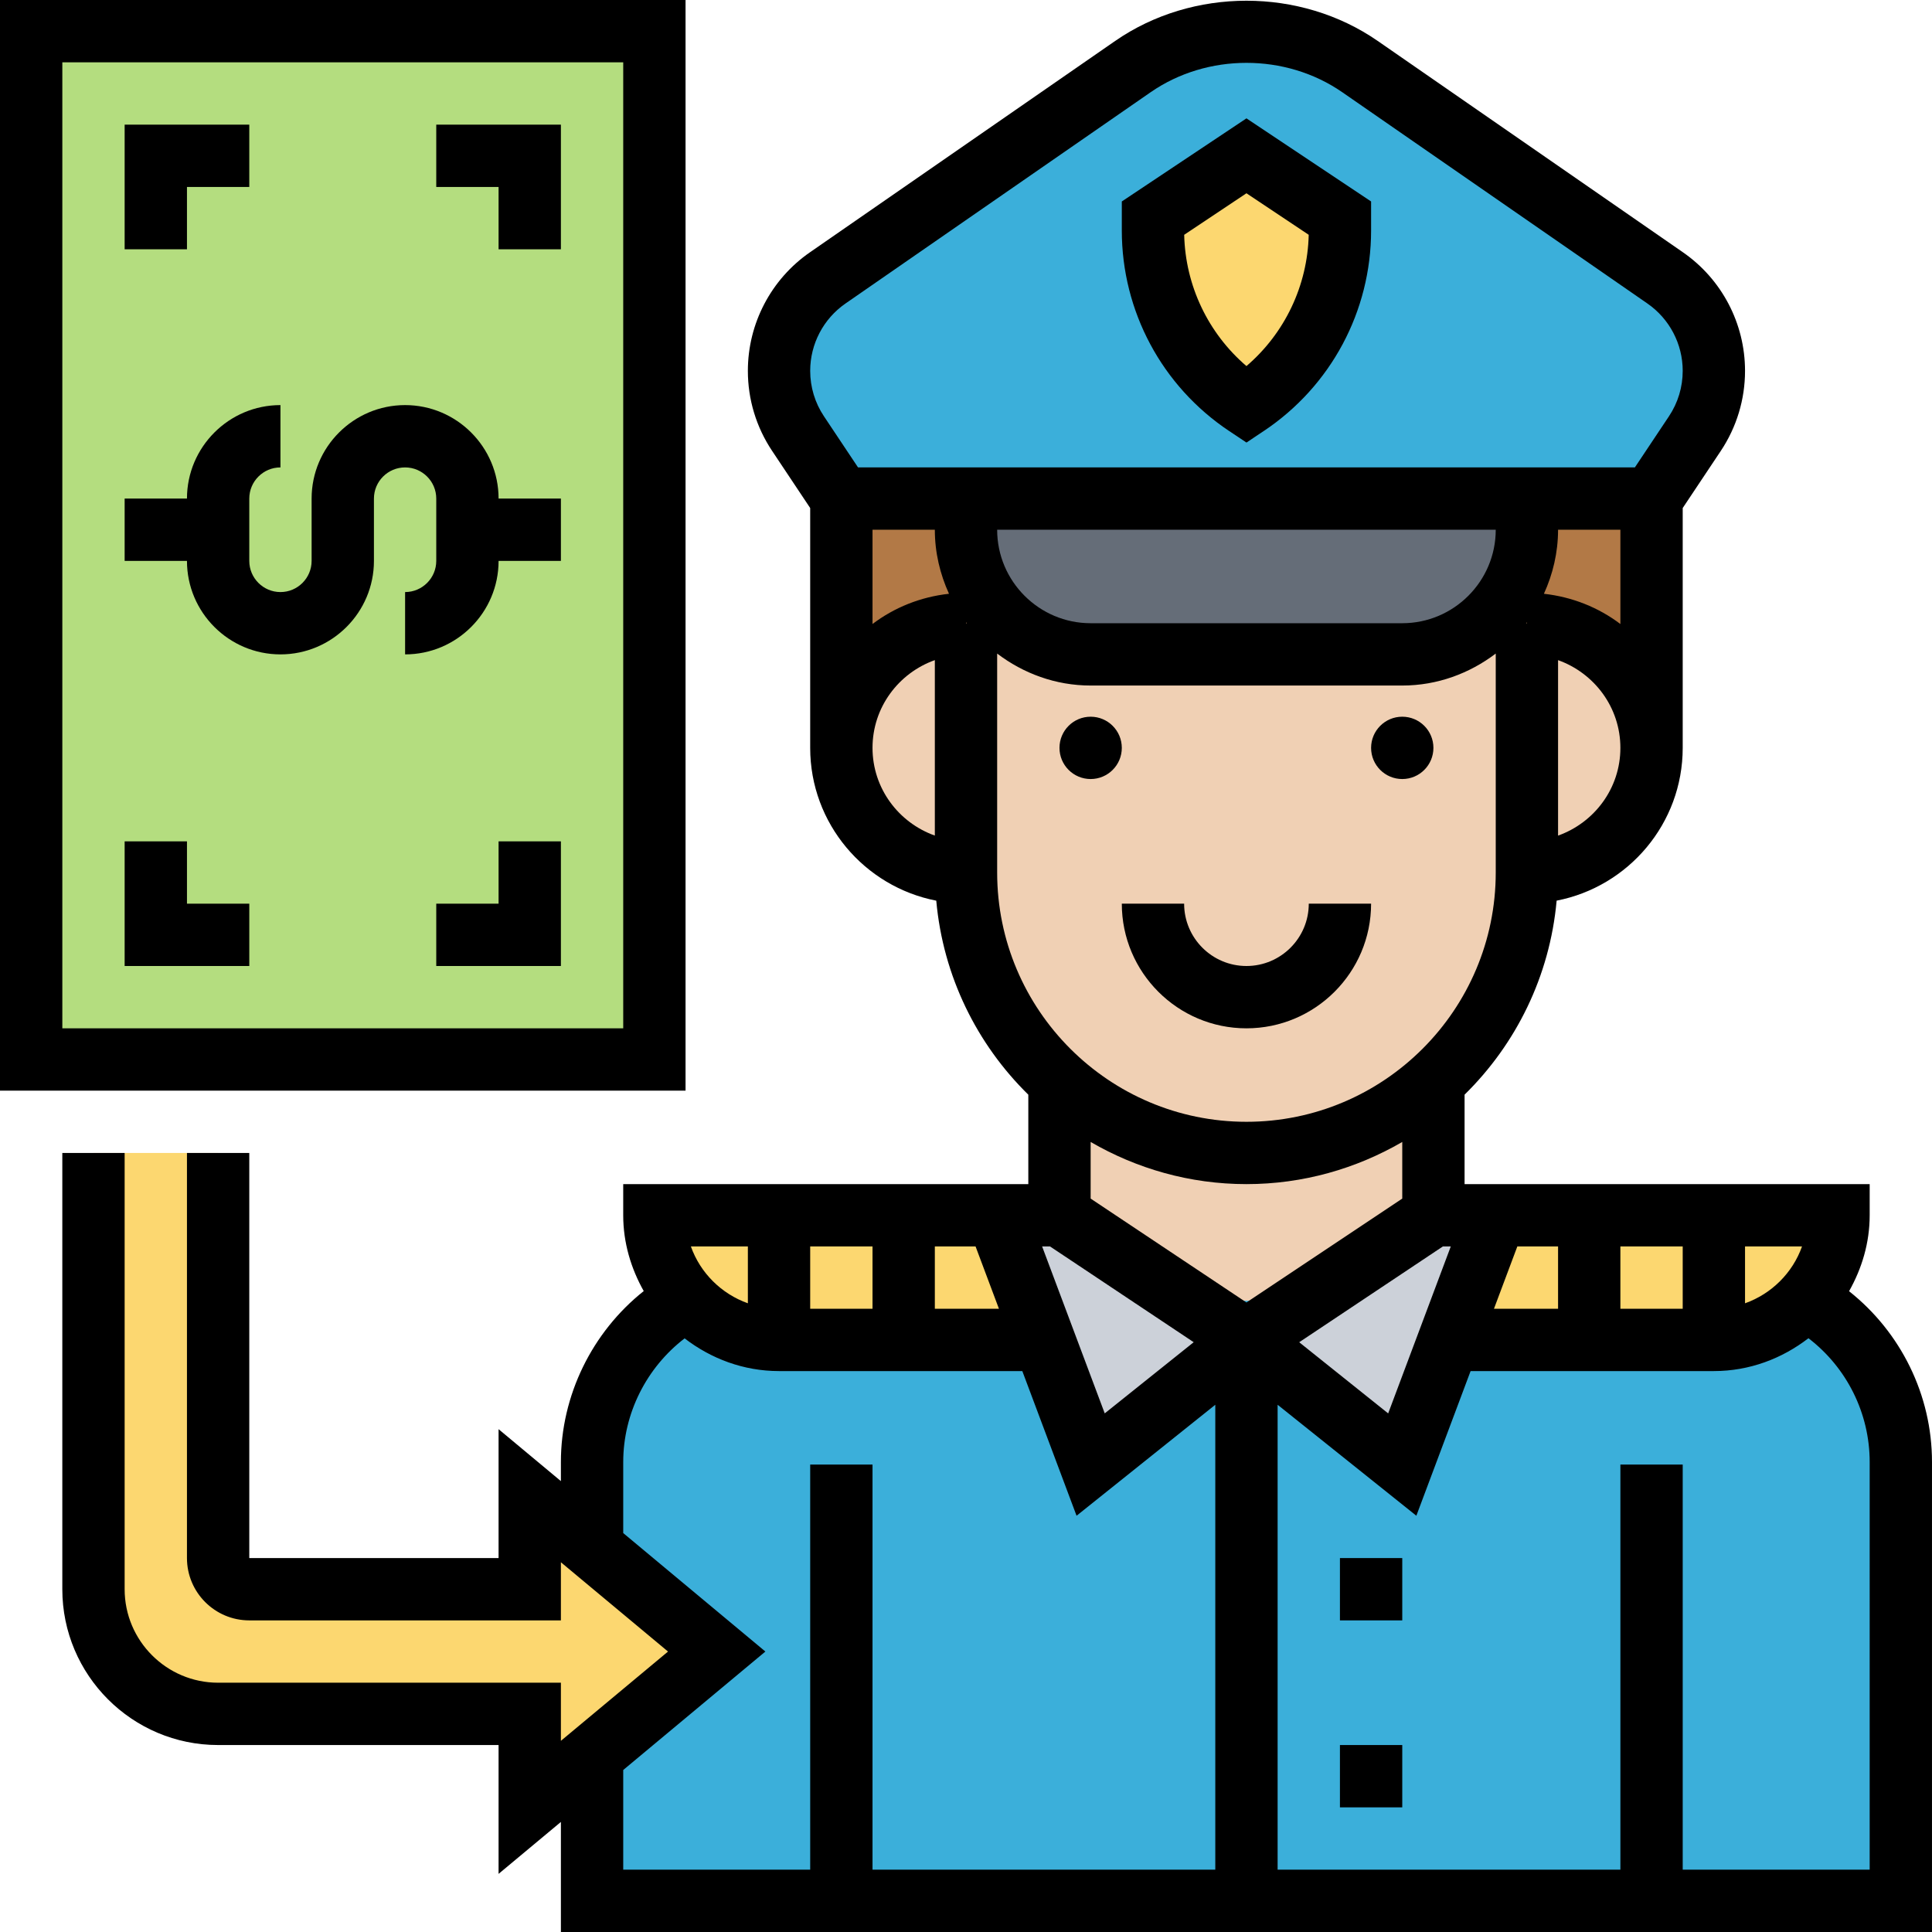 <svg height="496pt" viewBox="0 0 496 496" width="496pt" xmlns="http://www.w3.org/2000/svg"><path d="m272 280h96v80h-96zm0 0" fill="#f0d0b4"/><path d="m216 128h208v64h-208zm0 0" fill="#b27946"/><path d="m427.496 71.344-78.336-54.23c-8.566-5.938-18.746-9.113-29.16-9.113s-20.594 3.176-29.152 9.105l-78.336 54.23c-7.84 5.434-12.512 14.352-12.512 23.871 0 5.73 1.695 11.336 4.871 16.105l11.129 16.688h208l11.129-16.688c3.176-4.77 4.871-10.367 4.871-16.105 0-9.52-4.672-18.438-12.504-23.863zm0 0" fill="#3bafda"/><path d="m392 160h-144c-17.672 0-32 14.328-32 32s14.328 32 32 32c0 39.77 32.23 72 72 72s72-32.23 72-72c17.672 0 32-14.328 32-32s-14.328-32-32-32zm0 0" fill="#f0d0b4"/><path d="m463.602 333.543c14.75 8.328 24.398 24.113 24.398 41.809v112.648h-336v-112.656c0-17.16 9.09-32.527 23.09-41.039zm0 0" fill="#3bafda"/><path d="m248 128v8c0 17.672 14.328 32 32 32h80c17.672 0 32-14.328 32-32v-8zm0 0" fill="#656d78"/><path d="m256 312h-88c0 17.672 14.328 32 32 32h64zm0 0" fill="#fcd770"/><path d="m320 344-48-32h-16l24 64 40-32 48-32h16l-24 64zm0 0" fill="#ccd1d9"/><path d="m384 312-8 32h64c17.672 0 32-14.328 32-32zm0 0" fill="#fcd770"/><path d="m320 104c-14.992-9.992-24-26.824-24-44.848v-3.152l24-16 24 16v3.152c0 18.023-9.008 34.855-24 44.848zm0 0" fill="#fcd770"/><path d="m168 8v264h-160v-264zm0 0" fill="#b4dd7f"/><path d="m184 424-48-40v24h-72c-4.414 0-8-3.586-8-8v-104h-32v112c0 17.672 14.328 32 32 32h80v24zm0 0" fill="#fcd770"/><path d="m474.711 331.488c3.266-5.793 5.289-12.375 5.289-19.488v-8h-104v-22.969c13.176-12.934 21.879-30.375 23.633-49.809 18.414-3.574 32.367-19.781 32.367-39.223v-61.574l9.785-14.672c4.062-6.105 6.215-13.211 6.215-20.547 0-12.152-5.961-23.527-15.953-30.445l-78.336-54.242c-19.902-13.777-47.512-13.777-67.422 0l-78.336 54.242c-9.992 6.918-15.953 18.293-15.953 30.445 0 7.336 2.152 14.441 6.215 20.535l9.785 14.684v61.574c0 19.441 13.953 35.648 32.367 39.23 1.754 19.434 10.457 36.875 23.633 49.809v22.961h-104v8c0 7.098 2.016 13.672 5.266 19.457-13.25 10.527-21.266 26.781-21.266 43.895v4.895l-16-13.336v33.09h-64v-104h-16v104c0 8.824 7.176 16 16 16h80v-14.922l27.504 22.922-27.504 22.922v-14.922h-88c-13.23 0-24-10.77-24-24v-112h-16v112c0 22.055 17.945 40 40 40h72v33.078l16-13.336v28.258h352v-120.648c0-17.23-8.008-33.344-21.289-43.863zm-26.711 3.105v-14.594h14.633c-2.418 6.801-7.832 12.176-14.633 14.594zm-191.543 1.406h-16.457v-16h10.457zm-48.457-16h16v16h-16zm61.574 0 36.883 24.586-22.84 18.27-16.074-42.855zm100.852 0h2.031l-16.074 42.863-22.84-18.27zm19.117 0h10.457v16h-16.457zm26.457 0h16v16h-16zm-167.793-160h-.207v-.246c.062.086.137.156.207.246zm-4.574-7.559c-7.328.805-14.031 3.527-19.633 7.758v-24.199h16c0 5.871 1.344 11.414 3.633 16.441zm140.367-16.441c0 13.23-10.77 24-24 24h-80c-13.23 0-24-10.77-24-24zm7.793 24c.062-.09.145-.16.207-.246v.246zm4.574-7.559c2.289-5.027 3.633-10.57 3.633-16.441h16v24.207c-5.602-4.238-12.305-6.949-19.633-7.766zm3.633 62.086v-45.047c9.289 3.312 16 12.113 16 22.527 0 10.418-6.711 19.207-16 22.52zm-182.938-136.605 78.336-54.242c14.531-10.055 34.672-10.055 49.203 0l78.336 54.242c5.672 3.926 9.062 10.391 9.062 17.285 0 4.168-1.215 8.199-3.527 11.664l-8.754 13.129h-199.438l-8.754-13.129c-2.312-3.465-3.527-7.496-3.527-11.664 0-6.895 3.391-13.359 9.062-17.285zm6.938 114.078c0-10.414 6.711-19.215 16-22.527v45.047c-9.289-3.305-16-12.105-16-22.52zm32 32v-56.207c6.703 5.078 14.961 8.207 24 8.207h80c9.039 0 17.297-3.129 24-8.207v56.207c0 35.289-28.711 64-64 64s-64-28.711-64-64zm64 80c14.574 0 28.215-3.984 40-10.824v14.543l-40 26.664-40-26.664v-14.543c11.785 6.84 25.426 10.824 40 10.824zm-128 16v14.594c-6.801-2.418-12.215-7.785-14.633-14.594zm-32 134.414 36.496-30.414-36.496-30.414v-18.234c0-12.457 5.969-24.246 15.762-31.75 6.742 5.184 15.086 8.398 24.238 8.398h62.457l13.926 37.137 35.617-28.488v119.352h-88v-104h-16v104h-48zm320 25.586h-48v-104h-16v104h-88v-119.352l35.617 28.488 13.926-37.137h62.457c9.168 0 17.52-3.223 24.281-8.434 9.809 7.504 15.719 19.242 15.719 31.785zm0 0"/><path d="m344 400h16v16h-16zm0 0"/><path d="m344 448h16v16h-16zm0 0"/><path d="m368 192c0 4.418-3.582 8-8 8s-8-3.582-8-8 3.582-8 8-8 8 3.582 8 8zm0 0"/><path d="m288 192c0 4.418-3.582 8-8 8s-8-3.582-8-8 3.582-8 8-8 8 3.582 8 8zm0 0"/><path d="m320 264c17.648 0 32-14.352 32-32h-16c0 8.824-7.176 16-16 16s-16-7.176-16-16h-16c0 17.648 14.352 32 32 32zm0 0"/><path d="m315.559 110.656 4.441 2.961 4.441-2.961c17.254-11.504 27.559-30.762 27.559-51.496v-7.441l-32-21.336-32 21.336v7.441c0 20.734 10.305 39.992 27.559 51.496zm4.441-61.039 15.984 10.664c-.312 13.086-6.16 25.285-15.984 33.703-9.832-8.426-15.672-20.625-15.984-33.703zm0 0"/><path d="m176 0h-176v280h176zm-16 264h-144v-248h144zm0 0"/><path d="m128 64h16v-32h-32v16h16zm0 0"/><path d="m128 232h-16v16h32v-32h-16zm0 0"/><path d="m48 48h16v-16h-32v32h16zm0 0"/><path d="m64 232h-16v-16h-16v32h32zm0 0"/><path d="m72 168c13.23 0 24-10.77 24-24v-16c0-4.406 3.586-8 8-8s8 3.594 8 8v16c0 4.406-3.586 8-8 8v16c13.23 0 24-10.77 24-24h16v-16h-16c0-13.23-10.77-24-24-24s-24 10.77-24 24v16c0 4.406-3.586 8-8 8s-8-3.594-8-8v-16c0-4.406 3.586-8 8-8v-16c-13.23 0-24 10.77-24 24h-16v16h16c0 13.23 10.77 24 24 24zm0 0"/></svg>